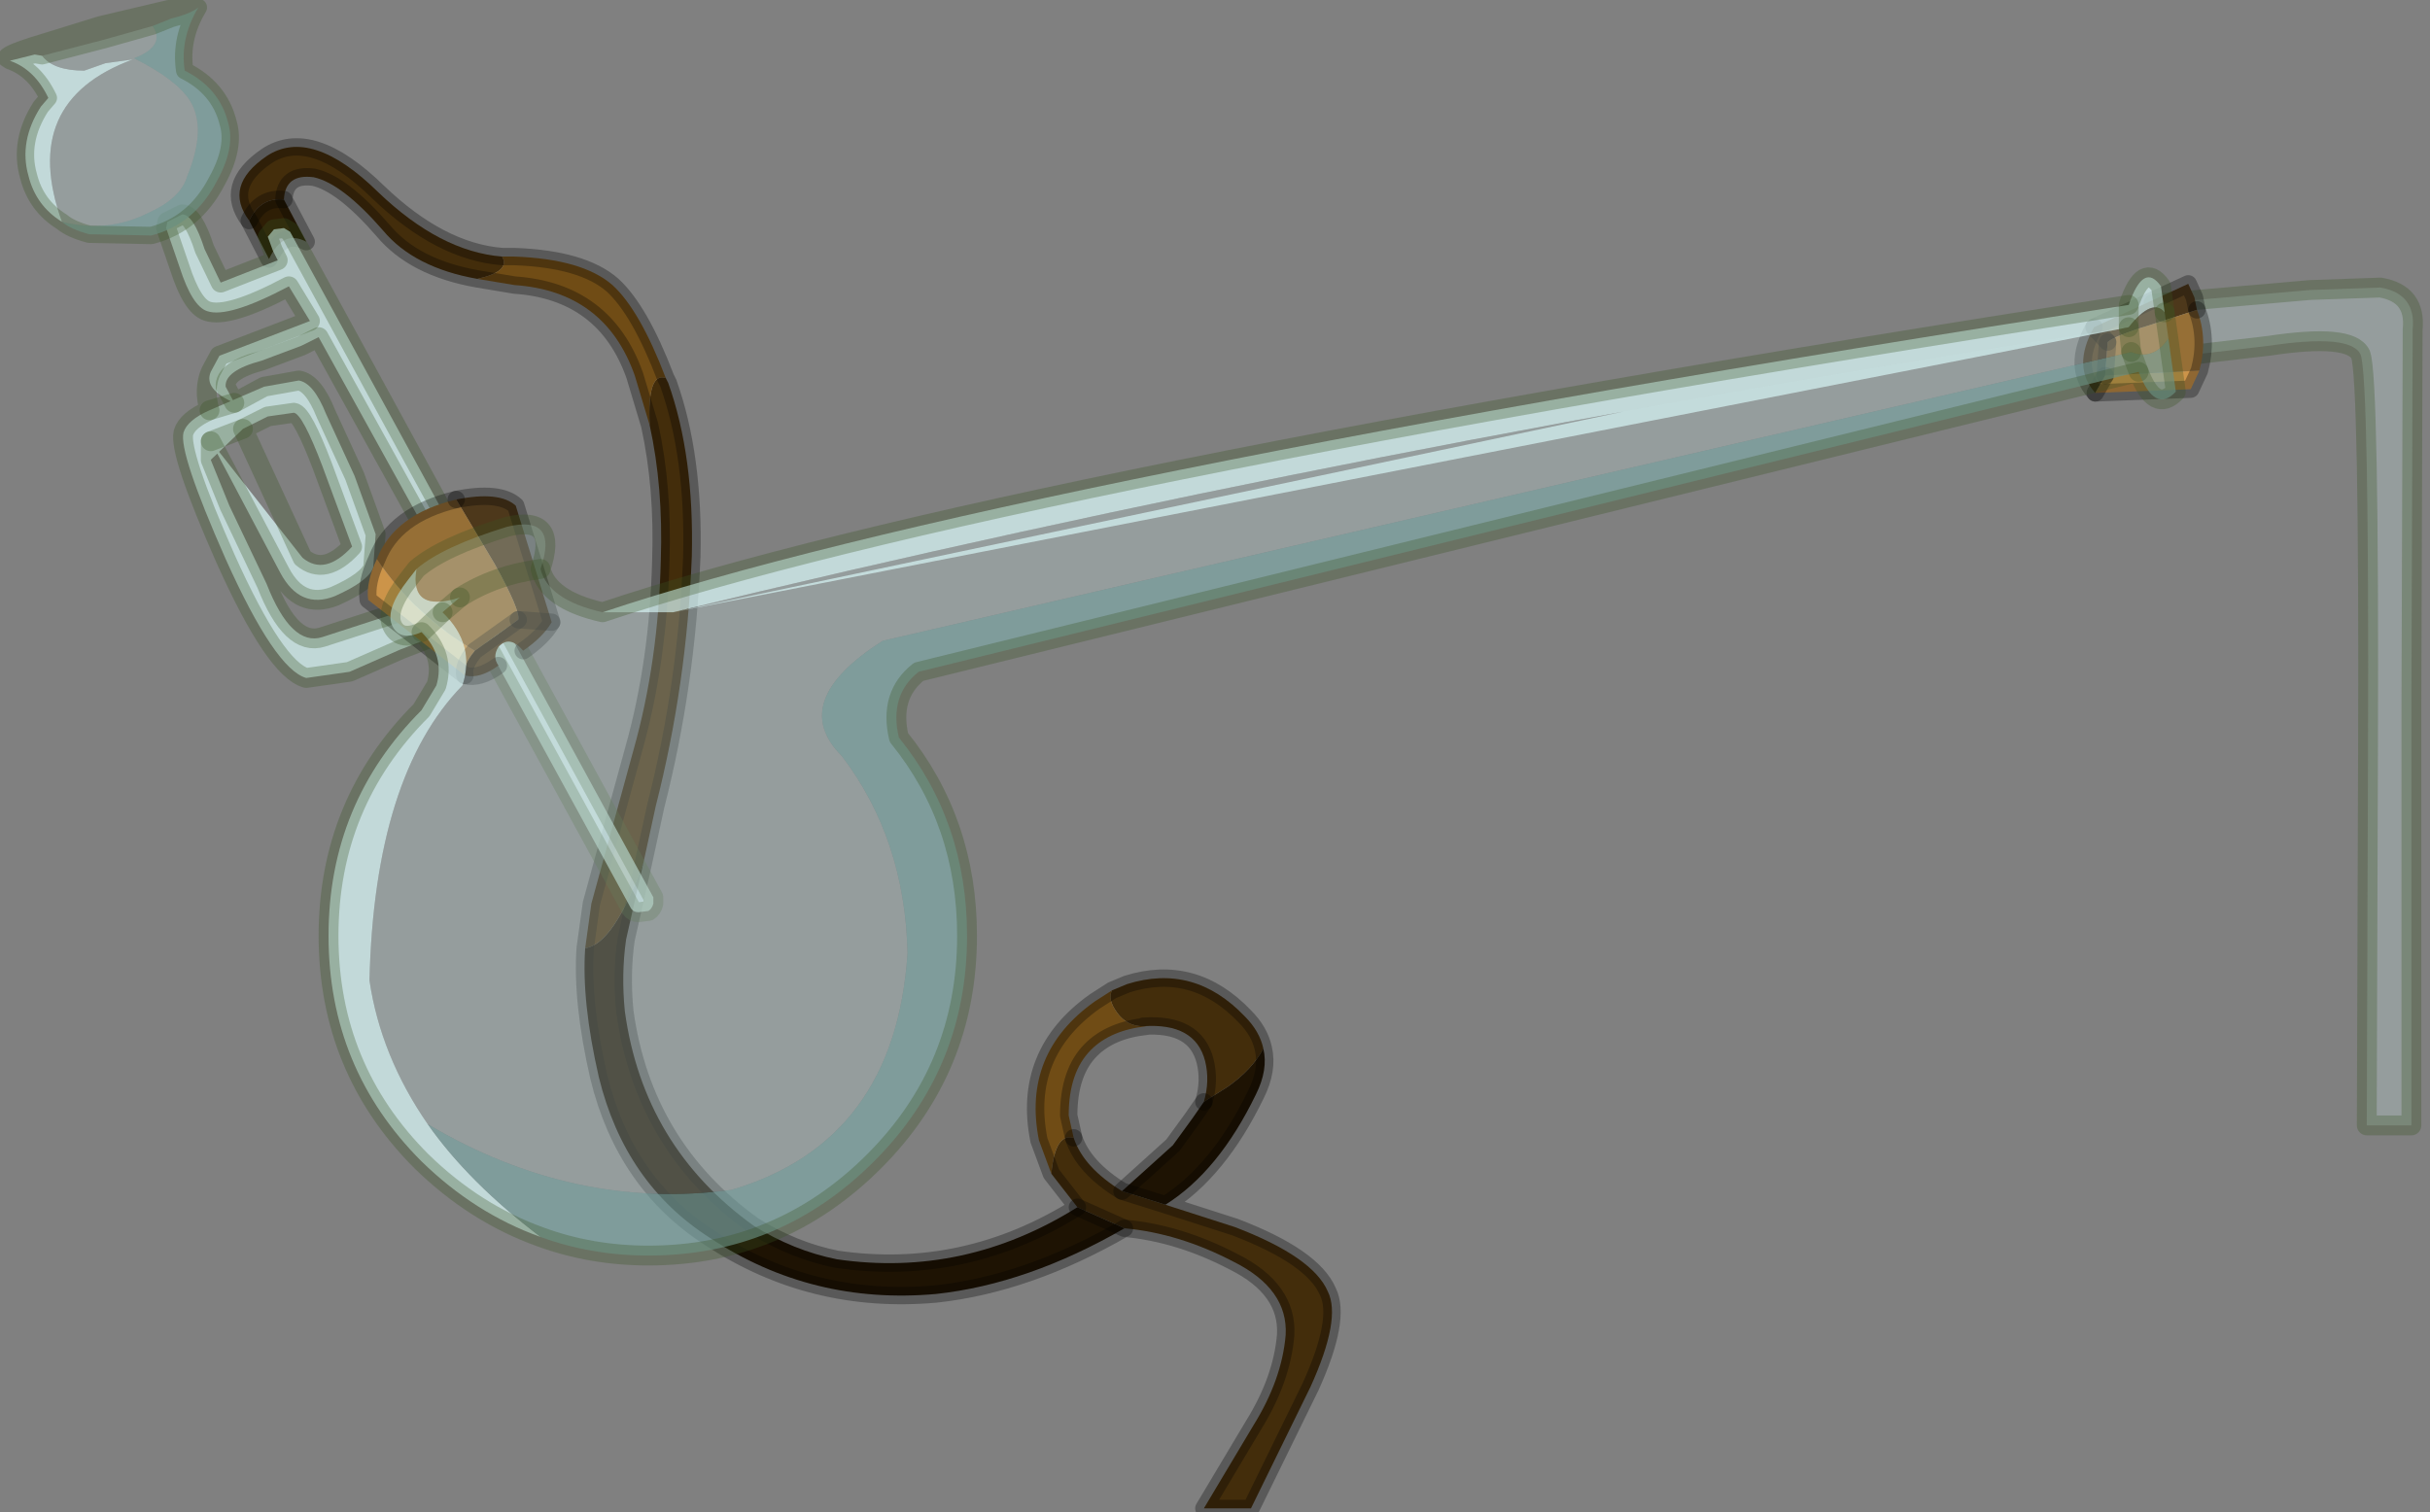 <?xml version="1.0" encoding="utf-8"?>
<svg version="1.1" id="Layer_1"
xmlns="http://www.w3.org/2000/svg"
xmlns:xlink="http://www.w3.org/1999/xlink"
width="98px" height="61px"
xml:space="preserve">
<rect width="100%" height="100%" fill="#808080" stroke="none"/>
<g id="PathID_1266" transform="matrix(1, 0, 0, 1, 51.7, 83.65)">
<path style="fill:#C7E3E2;fill-opacity:0.302" d="M44.3 -72.05Q45.75 -71.8 45.6 -70.35L45.55 -55.25L45.55 -38.25L43.75 -38.25L43.8 -53.3Q43.85 -68.45 43.5 -69.35Q43.1 -70.2 39.8 -69.7L35.1 -69.15L35.15 -71.4L41.45 -71.95L44.3 -72.05" />
<path style="fill:none;stroke-width:0.8;stroke-linecap:round;stroke-linejoin:round;stroke-miterlimit:3;stroke:#3B5424;stroke-opacity:0.302" d="M41.45 -71.95L35.15 -71.4L35.1 -69.15L39.8 -69.7Q43.1 -70.2 43.5 -69.35Q43.85 -68.45 43.8 -53.3L43.75 -38.25L45.55 -38.25L45.55 -55.25L45.6 -70.35Q45.75 -71.8 44.3 -72.05L41.45 -71.95z" />
</g>
<g id="PathID_1267" transform="matrix(1, 0, 0, 1, 51.7, 83.65)">
<path style="fill:#432D0B;fill-opacity:1" d="M-8.25 -34.95L-9.3 -36.3Q-9.15 -37.95 -8.4 -37.75Q-8 -36.55 -6.45 -35.6L-4.7 -35.05L-1.9 -34.15Q1.25 -32.95 1.85 -31.55Q2.4 -30.45 1.15 -27.7L-1.25 -22.8L-3.15 -22.8L-1.15 -26.15Q0 -28 0.15 -29.8Q0.25 -31.65 -1.95 -32.75Q-4.15 -33.9 -6.35 -34.1L-8.25 -34.95M-24.85 -68.4L-24.75 -68.2Q-23.7 -65.25 -23.8 -61.2Q-24 -56.05 -25.25 -51.15L-25.75 -48.85Q-26.95 -45.55 -28.1 -45.4L-27.85 -47.2L-26.15 -53.4Q-25.15 -56.95 -25.05 -61.05Q-24.95 -64 -25.5 -66.5Q-25.6 -68.65 -24.85 -68.4M-41.65 -74.75Q-42.7 -76.15 -40.95 -77.35Q-39.15 -78.55 -36.45 -75.9Q-33.95 -73.5 -31.45 -73.3Q-31.1 -72.7 -32.45 -72.4Q-35 -72.85 -36.25 -74.35Q-37.9 -76.25 -39.05 -76.5Q-40.2 -76.65 -40.25 -75.6Q-41.2 -75.7 -41.65 -74.75M-2.2 -39.8L-3.15 -39.2Q-2.9 -40.05 -3.1 -40.85Q-3.5 -42.4 -5.6 -42.25Q-6.25 -42.25 -6.65 -42.8Q-7.05 -43.35 -6.85 -43.7L-6.25 -43.95Q-3.55 -44.8 -1.5 -42.65Q-0.9 -42.05 -0.75 -41.35Q-1.2 -40.5 -2.2 -39.8" />
<path style="fill:#704C15;fill-opacity:1" d="M-31.45 -73.3L-30.95 -73.3Q-28.2 -73.2 -27 -72.15Q-25.9 -71.15 -24.85 -68.4Q-25.6 -68.65 -25.5 -66.5L-26.1 -68.5Q-27.3 -71.9 -30.95 -72.15L-32.45 -72.4Q-31.1 -72.7 -31.45 -73.3M-6.65 -42.8Q-6.25 -42.25 -5.6 -42.25L-5.45 -42.25Q-6.9 -42.1 -7.7 -41.3Q-8.6 -40.4 -8.6 -38.65L-8.4 -37.75Q-9.15 -37.95 -9.3 -36.3L-9.8 -37.65Q-10.5 -41.15 -7.55 -43.25L-6.85 -43.7Q-7.05 -43.35 -6.65 -42.8" />
<path style="fill:#2E1E05;fill-opacity:1" d="M-40.25 -75.6L-39.35 -73.9Q-40.3 -74.4 -40.85 -73.2L-41.65 -74.75Q-41.2 -75.7 -40.25 -75.6" />
<path style="fill:#1E1303;fill-opacity:1" d="M-25.75 -48.85L-26.45 -45.75Q-26.65 -44.35 -26.5 -42.85Q-25.75 -37.4 -21.3 -34.2Q-19.7 -33.2 -17.95 -32.85Q-12.8 -32.1 -8.25 -34.95L-6.35 -34.1Q-10.25 -31.85 -13.95 -31.45Q-18.95 -31 -23.05 -33.7Q-26.5 -35.9 -27.55 -40.2Q-28.25 -43.25 -28.1 -45.4Q-26.95 -45.55 -25.75 -48.85M-3.15 -39.2L-2.2 -39.8Q-1.2 -40.5 -0.75 -41.35Q-0.55 -40.5 -1.05 -39.5Q-2.55 -36.4 -4.7 -35.05L-6.45 -35.6L-4.4 -37.45L-3.6 -38.55L-3.15 -39.2" />
<path style="fill:none;stroke-width:0.7;stroke-linecap:round;stroke-linejoin:round;stroke-miterlimit:3;stroke:#000000;stroke-opacity:0.302" d="M-4.7 -35.05L-1.9 -34.15Q1.25 -32.95 1.85 -31.55Q2.4 -30.45 1.15 -27.7L-1.25 -22.8L-3.15 -22.8L-1.15 -26.15Q0 -28 0.15 -29.8Q0.25 -31.65 -1.95 -32.75Q-4.15 -33.9 -6.35 -34.1Q-10.25 -31.85 -13.95 -31.45Q-18.95 -31 -23.05 -33.7Q-26.5 -35.9 -27.55 -40.2Q-28.25 -43.25 -28.1 -45.4L-27.85 -47.2L-26.15 -53.4Q-25.15 -56.95 -25.05 -61.05Q-24.95 -64 -25.5 -66.5L-26.1 -68.5Q-27.3 -71.9 -30.95 -72.15L-32.45 -72.4Q-35 -72.85 -36.25 -74.35Q-37.9 -76.25 -39.05 -76.5Q-40.2 -76.65 -40.25 -75.6L-39.35 -73.9Q-40.3 -74.4 -40.85 -73.2L-41.65 -74.75Q-42.7 -76.15 -40.95 -77.35Q-39.15 -78.55 -36.45 -75.9Q-33.95 -73.5 -31.45 -73.3L-30.95 -73.3Q-28.2 -73.2 -27 -72.15Q-25.9 -71.15 -24.85 -68.4L-24.75 -68.2Q-23.7 -65.25 -23.8 -61.2Q-24 -56.05 -25.25 -51.15L-25.75 -48.85L-26.45 -45.75Q-26.65 -44.35 -26.5 -42.85Q-25.75 -37.4 -21.3 -34.2Q-19.7 -33.2 -17.95 -32.85Q-12.8 -32.1 -8.25 -34.95L-9.3 -36.3L-9.8 -37.65Q-10.5 -41.15 -7.55 -43.25L-6.85 -43.7L-6.25 -43.95Q-3.55 -44.8 -1.5 -42.65Q-0.9 -42.05 -0.75 -41.35Q-0.55 -40.5 -1.05 -39.5Q-2.55 -36.4 -4.7 -35.05L-6.45 -35.6Q-8 -36.55 -8.4 -37.75" />
<path style="fill:none;stroke-width:0.7;stroke-linecap:round;stroke-linejoin:round;stroke-miterlimit:3;stroke:#000000;stroke-opacity:0.302" d="M-8.4 -37.75L-8.6 -38.65Q-8.6 -40.4 -7.7 -41.3Q-6.9 -42.1 -5.45 -42.25L-5.6 -42.25Q-3.5 -42.4 -3.1 -40.85Q-2.9 -40.05 -3.15 -39.2" />
<path style="fill:none;stroke-width:0.7;stroke-linecap:round;stroke-linejoin:round;stroke-miterlimit:3;stroke:#000000;stroke-opacity:0.302" d="M-6.45 -35.6L-4.4 -37.45L-3.6 -38.55L-3.15 -39.2" />
<path style="fill:none;stroke-width:0.7;stroke-linecap:round;stroke-linejoin:round;stroke-miterlimit:3;stroke:#000000;stroke-opacity:0.302" d="M-6.35 -34.1L-8.25 -34.95" />
<path style="fill:none;stroke-width:0.7;stroke-linecap:round;stroke-linejoin:round;stroke-miterlimit:3;stroke:#000000;stroke-opacity:0.302" d="M-41.65 -74.75Q-41.2 -75.7 -40.25 -75.6" />
</g>
<g id="PathID_1268" transform="matrix(1, 0, 0, 1, 51.7, 83.65)">
<path style="fill:#DEFFFE;fill-opacity:0.694" d="M-40 -74.3L-25.35 -47.45L-25.35 -47.2Q-25.4 -47 -25.55 -46.9L-25.95 -46.85Q-26.15 -46.85 -26.25 -47L-32.65 -58.7Q-33.3 -58.3 -35.55 -57.45L-37.6 -56.55L-39.35 -56.3Q-40.6 -56.65 -42.6 -61.1Q-44.5 -65.4 -44.3 -66.2Q-44.15 -66.7 -43.25 -67.1L-42.25 -67.4Q-43.5 -67.95 -43.2 -68.65L-42.85 -69.3L-39.2 -70.7L-40.05 -72.1Q-42.5 -70.8 -43.35 -71.1Q-43.95 -71.3 -44.45 -72.85L-45 -74.45L-44.95 -74.7L-44.35 -75Q-43.9 -75 -43.45 -73.6L-42.8 -72.25L-40.5 -73.15L-40.7 -73.55L-40.9 -74.1L-40.65 -74.4L-40.25 -74.45L-40 -74.3M-37.4 -64.45L-36.55 -62.1L-36.65 -60.75Q-36.85 -60.2 -38.2 -59.6Q-39.6 -59.05 -40.4 -60.55L-43.2 -65.85L-41.9 -66.35L-43.2 -65.1L-42.45 -63.25L-40.95 -60.1Q-39.95 -57.55 -38.7 -57.95L-33.15 -59.75L-38.85 -70.05L-39.55 -69.7L-41.15 -69.1Q-42.65 -68.7 -42.6 -68.05L-42.25 -67.4L-43.25 -67.1L-41.05 -68.05L-39.65 -68.3Q-39.05 -68.2 -38.55 -66.95L-37.4 -64.45M-39.85 -67L-40.9 -66.85L-41.9 -66.35L-43.2 -65.85L-39.5 -61.15Q-38.6 -60.4 -37.5 -61.6L-38.7 -64.85Q-39.5 -66.95 -39.85 -67" />
<path style="fill:none;stroke-width:0.8;stroke-linecap:round;stroke-linejoin:round;stroke-miterlimit:3;stroke:#3B5424;stroke-opacity:0.302" d="M-40 -74.3L-25.35 -47.45L-25.35 -47.2Q-25.4 -47 -25.55 -46.9L-25.95 -46.85Q-26.15 -46.85 -26.25 -47L-32.65 -58.7Q-33.3 -58.3 -35.55 -57.45L-37.6 -56.55L-39.35 -56.3Q-40.6 -56.65 -42.6 -61.1Q-44.5 -65.4 -44.3 -66.2Q-44.15 -66.7 -43.25 -67.1Q-43.5 -67.95 -43.2 -68.65L-42.85 -69.3L-39.2 -70.7L-40.05 -72.1Q-42.5 -70.8 -43.35 -71.1Q-43.95 -71.3 -44.45 -72.85L-45 -74.45L-44.95 -74.7L-44.35 -75Q-43.9 -75 -43.45 -73.6L-42.8 -72.25L-40.5 -73.15L-40.7 -73.55L-40.9 -74.1L-40.65 -74.4L-40.25 -74.45L-40 -74.3z" />
<path style="fill:none;stroke-width:0.8;stroke-linecap:round;stroke-linejoin:round;stroke-miterlimit:3;stroke:#3B5424;stroke-opacity:0.302" d="M-37.4 -64.45L-36.55 -62.1L-36.65 -60.75Q-36.85 -60.2 -38.2 -59.6Q-39.6 -59.05 -40.4 -60.55L-43.2 -65.85L-43.2 -65.1L-42.45 -63.25L-40.95 -60.1Q-39.95 -57.55 -38.7 -57.95L-33.15 -59.75L-38.85 -70.05L-39.55 -69.7L-41.15 -69.1Q-42.65 -68.7 -42.6 -68.05L-42.25 -67.4L-41.05 -68.05L-39.65 -68.3Q-39.05 -68.2 -38.55 -66.95L-37.4 -64.45z" />
<path style="fill:none;stroke-width:0.8;stroke-linecap:round;stroke-linejoin:round;stroke-miterlimit:3;stroke:#3B5424;stroke-opacity:0.302" d="M-39.85 -67L-40.9 -66.85L-41.9 -66.35L-39.5 -61.15Q-38.6 -60.4 -37.5 -61.6L-38.7 -64.85Q-39.5 -66.95 -39.85 -67z" />
<path style="fill:none;stroke-width:0.8;stroke-linecap:round;stroke-linejoin:round;stroke-miterlimit:3;stroke:#3B5424;stroke-opacity:0.302" d="M-42.25 -67.4L-43.25 -67.1" />
<path style="fill:none;stroke-width:0.8;stroke-linecap:round;stroke-linejoin:round;stroke-miterlimit:3;stroke:#3B5424;stroke-opacity:0.302" d="M-41.9 -66.35L-43.2 -65.85" />
</g>
<g id="PathID_1269" transform="matrix(1, 0, 0, 1, 51.7, 83.65)">
<path style="fill:#4D381B;fill-opacity:1" d="M-32.55 -57.4L-30.8 -58.65L-29.45 -58.55L-30.8 -58.65Q-30.7 -59 -31.75 -60.9L-33.3 -63.5Q-31.55 -63.85 -30.9 -63.25L-29.45 -58.55Q-29.8 -57.95 -30.6 -57.4Q-31.15 -58.05 -31.6 -57.55Q-31.85 -57.15 -31.6 -56.8Q-32.35 -56.25 -32.95 -56.4Q-33.05 -56.8 -32.55 -57.4" />
<path style="fill:#966F36;fill-opacity:1" d="M-36.5 -61.1Q-35.8 -62.9 -33.3 -63.5L-31.75 -60.9Q-30.7 -59 -30.8 -58.65L-32.55 -57.4Q-35 -58.85 -36.5 -61.1" />
<path style="fill:#CC9449;fill-opacity:1" d="M-32.55 -57.4Q-33.05 -56.8 -32.95 -56.4L-36.85 -59.45Q-36.95 -60.15 -36.5 -61.1Q-35 -58.85 -32.55 -57.4" />
<path style="fill:none;stroke-width:0.7;stroke-linecap:round;stroke-linejoin:round;stroke-miterlimit:3;stroke:#000000;stroke-opacity:0.302" d="M-33.3 -63.5Q-31.55 -63.85 -30.9 -63.25L-29.45 -58.55Q-29.8 -57.95 -30.6 -57.4" />
<path style="fill:none;stroke-width:0.7;stroke-linecap:round;stroke-linejoin:round;stroke-miterlimit:3;stroke:#000000;stroke-opacity:0.302" d="M-31.6 -56.8Q-32.35 -56.25 -32.95 -56.4L-36.85 -59.45Q-36.95 -60.15 -36.5 -61.1Q-35.8 -62.9 -33.3 -63.5" />
<path style="fill:none;stroke-width:0.7;stroke-linecap:round;stroke-linejoin:round;stroke-miterlimit:3;stroke:#000000;stroke-opacity:0.302" d="M-30.8 -58.65L-29.45 -58.55" />
<path style="fill:none;stroke-width:0.7;stroke-linecap:round;stroke-linejoin:round;stroke-miterlimit:3;stroke:#000000;stroke-opacity:0.302" d="M-30.8 -58.65L-32.55 -57.4Q-33.05 -56.8 -32.95 -56.4" />
</g>
<g id="PathID_1270" transform="matrix(1, 0, 0, 1, 51.7, 83.65)">
<path style="fill:#4D381B;fill-opacity:1" d="M35.2 -70.6Q33.55 -70.1 33.3 -69.85L33.2 -68.5L32.75 -70.45L36.55 -72.2L36.8 -71.65L36.9 -71.15L35.2 -70.6M33.2 -68.5L32.8 -67.8Q31.85 -68.85 32.75 -70.45L33.3 -69.85" />
<path style="fill:#966F36;fill-opacity:1" d="M33.2 -68.5L33.3 -69.85Q33.55 -70.1 35.2 -70.6L36.9 -71.15Q37.35 -70 37 -68.7L33.2 -68.5" />
<path style="fill:#CC9449;fill-opacity:1" d="M33.2 -68.5L37 -68.7L36.65 -67.95L32.8 -67.8L33.2 -68.5" />
<path style="fill:none;stroke-width:0.7;stroke-linecap:round;stroke-linejoin:round;stroke-miterlimit:3;stroke:#000000;stroke-opacity:0.302" d="M36.9 -71.15L36.8 -71.65L36.55 -72.2L32.75 -70.45L33.3 -69.85" />
<path style="fill:none;stroke-width:0.7;stroke-linecap:round;stroke-linejoin:round;stroke-miterlimit:3;stroke:#000000;stroke-opacity:0.302" d="M36.9 -71.15Q37.35 -70 37 -68.7L36.65 -67.95L32.8 -67.8Q31.85 -68.85 32.75 -70.45" />
<path style="fill:none;stroke-width:0.7;stroke-linecap:round;stroke-linejoin:round;stroke-miterlimit:3;stroke:#000000;stroke-opacity:0.302" d="M33.2 -68.5L33.3 -69.85" />
<path style="fill:none;stroke-width:0.7;stroke-linecap:round;stroke-linejoin:round;stroke-miterlimit:3;stroke:#000000;stroke-opacity:0.302" d="M33.2 -68.5L32.8 -67.8" />
</g>
<g id="PathID_1271" transform="matrix(1, 0, 0, 1, 51.7, 83.65)">
<path style="fill:#DEFFFE;fill-opacity:0.702" d="M34.15 -70.45Q3.15 -65.7 -24.55 -58.95L34.15 -71.35Q34.75 -73.1 35.45 -72.1L35.6 -71.05Q35.1 -71.65 34.15 -70.45M-24.55 -58.95L-27.4 -58.95Q-11.55 -64.25 34.15 -71.35L34.15 -70.45M-34.7 -58.15L-33.85 -58.95Q-32.5 -57.65 -33.05 -56Q-36.6 -52.35 -36.8 -44.1Q-36.35 -41.05 -34.45 -38.3Q-32.8 -35.95 -29.9 -33.75Q-32.55 -34.7 -34.7 -36.8Q-38.45 -40.55 -38.45 -45.9Q-38.45 -51.25 -34.7 -55L-34.1 -56Q-33.75 -57.2 -34.7 -58.15Q-35.6 -57.75 -35.9 -58.45Q-36.15 -59.1 -35.25 -60.25L-34.9 -60.7Q-35.2 -58.9 -33.15 -59.55L-33.85 -58.95L-34.7 -58.15" />
<path style="fill:#C7E3E2;fill-opacity:0.302" d="M34.25 -69.45L-16.1 -57.8L34.15 -70.45Q35.1 -71.65 35.6 -71.05L35.75 -70Q35.15 -69.1 34.25 -69.45M-16.1 -57.8Q-19.95 -55.35 -17.75 -53.15Q-15.2 -49.8 -15.1 -45.2Q-15.6 -37.6 -22.2 -35.65Q-28.55 -34.8 -34.45 -38.3Q-36.35 -41.05 -36.8 -44.1Q-36.6 -52.35 -33.05 -56Q-32.5 -57.65 -33.85 -58.95L-33.15 -59.55Q-31.75 -60.45 -29.9 -60.7Q-31.75 -60.45 -33.15 -59.55Q-35.2 -58.9 -34.9 -60.7Q-33.85 -61.6 -31.25 -62.4Q-29.15 -62.9 -29.9 -60.7Q-29.6 -59.45 -27.4 -58.95L-24.55 -58.95Q3.15 -65.7 34.15 -70.45L34.25 -69.45" />
<path style="fill:#7EAAA8;fill-opacity:0.659" d="M-34.45 -38.3Q-28.55 -34.8 -22.2 -35.65Q-15.6 -37.6 -15.1 -45.2Q-15.2 -49.8 -17.75 -53.15Q-19.95 -55.35 -16.1 -57.8L34.25 -69.45L34.55 -68.65L34.25 -69.45Q35.15 -69.1 35.75 -70L36.05 -67.85Q35.2 -66.95 34.55 -68.65L-14.65 -56.55Q-15.85 -55.6 -15.45 -53.9Q-12.7 -50.5 -12.7 -45.9Q-12.7 -40.55 -16.45 -36.8Q-20.25 -33 -25.55 -33Q-27.85 -33 -29.9 -33.75Q-32.8 -35.95 -34.45 -38.3" />
<path style="fill:none;stroke-width:0.8;stroke-linecap:round;stroke-linejoin:round;stroke-miterlimit:3;stroke:#3B5424;stroke-opacity:0.302" d="M35.6 -71.05L35.45 -72.1Q34.75 -73.1 34.15 -71.35L34.15 -70.45" />
<path style="fill:none;stroke-width:0.8;stroke-linecap:round;stroke-linejoin:round;stroke-miterlimit:3;stroke:#3B5424;stroke-opacity:0.302" d="M35.6 -71.05L35.75 -70L36.05 -67.85Q35.2 -66.95 34.55 -68.65L-14.65 -56.55Q-15.85 -55.6 -15.45 -53.9Q-12.7 -50.5 -12.7 -45.9Q-12.7 -40.55 -16.45 -36.8Q-20.25 -33 -25.55 -33Q-27.85 -33 -29.9 -33.75Q-32.55 -34.7 -34.7 -36.8Q-38.45 -40.55 -38.45 -45.9Q-38.45 -51.25 -34.7 -55L-34.1 -56Q-33.75 -57.2 -34.7 -58.15Q-35.6 -57.75 -35.9 -58.45Q-36.15 -59.1 -35.25 -60.25L-34.9 -60.7Q-33.85 -61.6 -31.25 -62.4Q-29.15 -62.9 -29.9 -60.7Q-29.6 -59.45 -27.4 -58.95Q-11.55 -64.25 34.15 -71.35" />
<path style="fill:none;stroke-width:0.8;stroke-linecap:round;stroke-linejoin:round;stroke-miterlimit:3;stroke:#3B5424;stroke-opacity:0.302" d="M34.15 -70.45L34.25 -69.45" />
<path style="fill:none;stroke-width:0.8;stroke-linecap:round;stroke-linejoin:round;stroke-miterlimit:3;stroke:#3B5424;stroke-opacity:0.302" d="M34.25 -69.45L34.55 -68.65" />
<path style="fill:none;stroke-width:0.8;stroke-linecap:round;stroke-linejoin:round;stroke-miterlimit:3;stroke:#3B5424;stroke-opacity:0.302" d="M-33.85 -58.95L-33.15 -59.55" />
<path style="fill:none;stroke-width:0.8;stroke-linecap:round;stroke-linejoin:round;stroke-miterlimit:3;stroke:#3B5424;stroke-opacity:0.302" d="M-34.7 -58.15L-33.85 -58.95" />
<path style="fill:none;stroke-width:0.8;stroke-linecap:round;stroke-linejoin:round;stroke-miterlimit:3;stroke:#3B5424;stroke-opacity:0.302" d="M-33.15 -59.55Q-31.75 -60.45 -29.9 -60.7" />
</g>
<g id="PathID_1272" transform="matrix(1, 0, 0, 1, 51.7, 83.65)">
<path style="fill:#7EAAA8;fill-opacity:0.659" d="M-45.55 -82.6L-44.8 -82.9Q-44 -83.1 -43.7 -83.35Q-44.45 -82.1 -44.25 -80.8Q-42.85 -80.1 -42.5 -78.7Q-42.2 -77.7 -42.95 -76.35Q-43.85 -74.6 -45.6 -74.15L-48.1 -74.2Q-48.85 -74.4 -49.2 -74.7Q-47.35 -74.25 -45.75 -75.05Q-44.4 -75.65 -44.15 -76.55Q-43.35 -78.5 -44.05 -79.6Q-44.6 -80.45 -46.3 -81.3Q-45 -81.8 -45.55 -82.6" />
<path style="fill:#DEFFFE;fill-opacity:0.702" d="M-49.2 -74.7Q-50.25 -75.35 -50.55 -76.55Q-50.95 -77.95 -50.05 -79.35L-49.75 -79.7Q-50.3 -80.85 -51.3 -81.2L-50.3 -81.45L-50 -81.4Q-49.55 -80.8 -48.3 -80.8L-47.45 -81.1L-46.35 -81.25Q-50.95 -79.55 -49.2 -74.7" />
<path style="fill:#C7E3E2;fill-opacity:0.302" d="M-46.3 -81.3Q-44.6 -80.45 -44.05 -79.6Q-43.35 -78.5 -44.15 -76.55Q-44.4 -75.65 -45.75 -75.05Q-47.35 -74.25 -49.2 -74.7Q-50.95 -79.55 -46.35 -81.25L-47.45 -81.1L-48.3 -80.8Q-49.55 -80.8 -50 -81.4L-47.5 -82.05L-45.55 -82.6Q-45 -81.8 -46.3 -81.3" />
<path style="fill:none;stroke-width:0.7;stroke-linecap:round;stroke-linejoin:round;stroke-miterlimit:3;stroke:#3B5424;stroke-opacity:0.302" d="M-51.3 -81.2L-51.45 -81.3Q-51.5 -81.45 -50.4 -81.8L-47.65 -82.65L-44.9 -83.3L-43.7 -83.35Q-44.45 -82.1 -44.25 -80.8Q-42.85 -80.1 -42.5 -78.7Q-42.2 -77.7 -42.95 -76.35Q-43.85 -74.6 -45.6 -74.15L-48.1 -74.2Q-48.85 -74.4 -49.2 -74.7Q-50.25 -75.35 -50.55 -76.55Q-50.95 -77.95 -50.05 -79.35L-49.75 -79.7Q-50.3 -80.85 -51.3 -81.2L-50.3 -81.45L-50 -81.4L-47.5 -82.05L-45.55 -82.6L-44.8 -82.9Q-44 -83.1 -43.7 -83.35" />
</g>
</svg>

